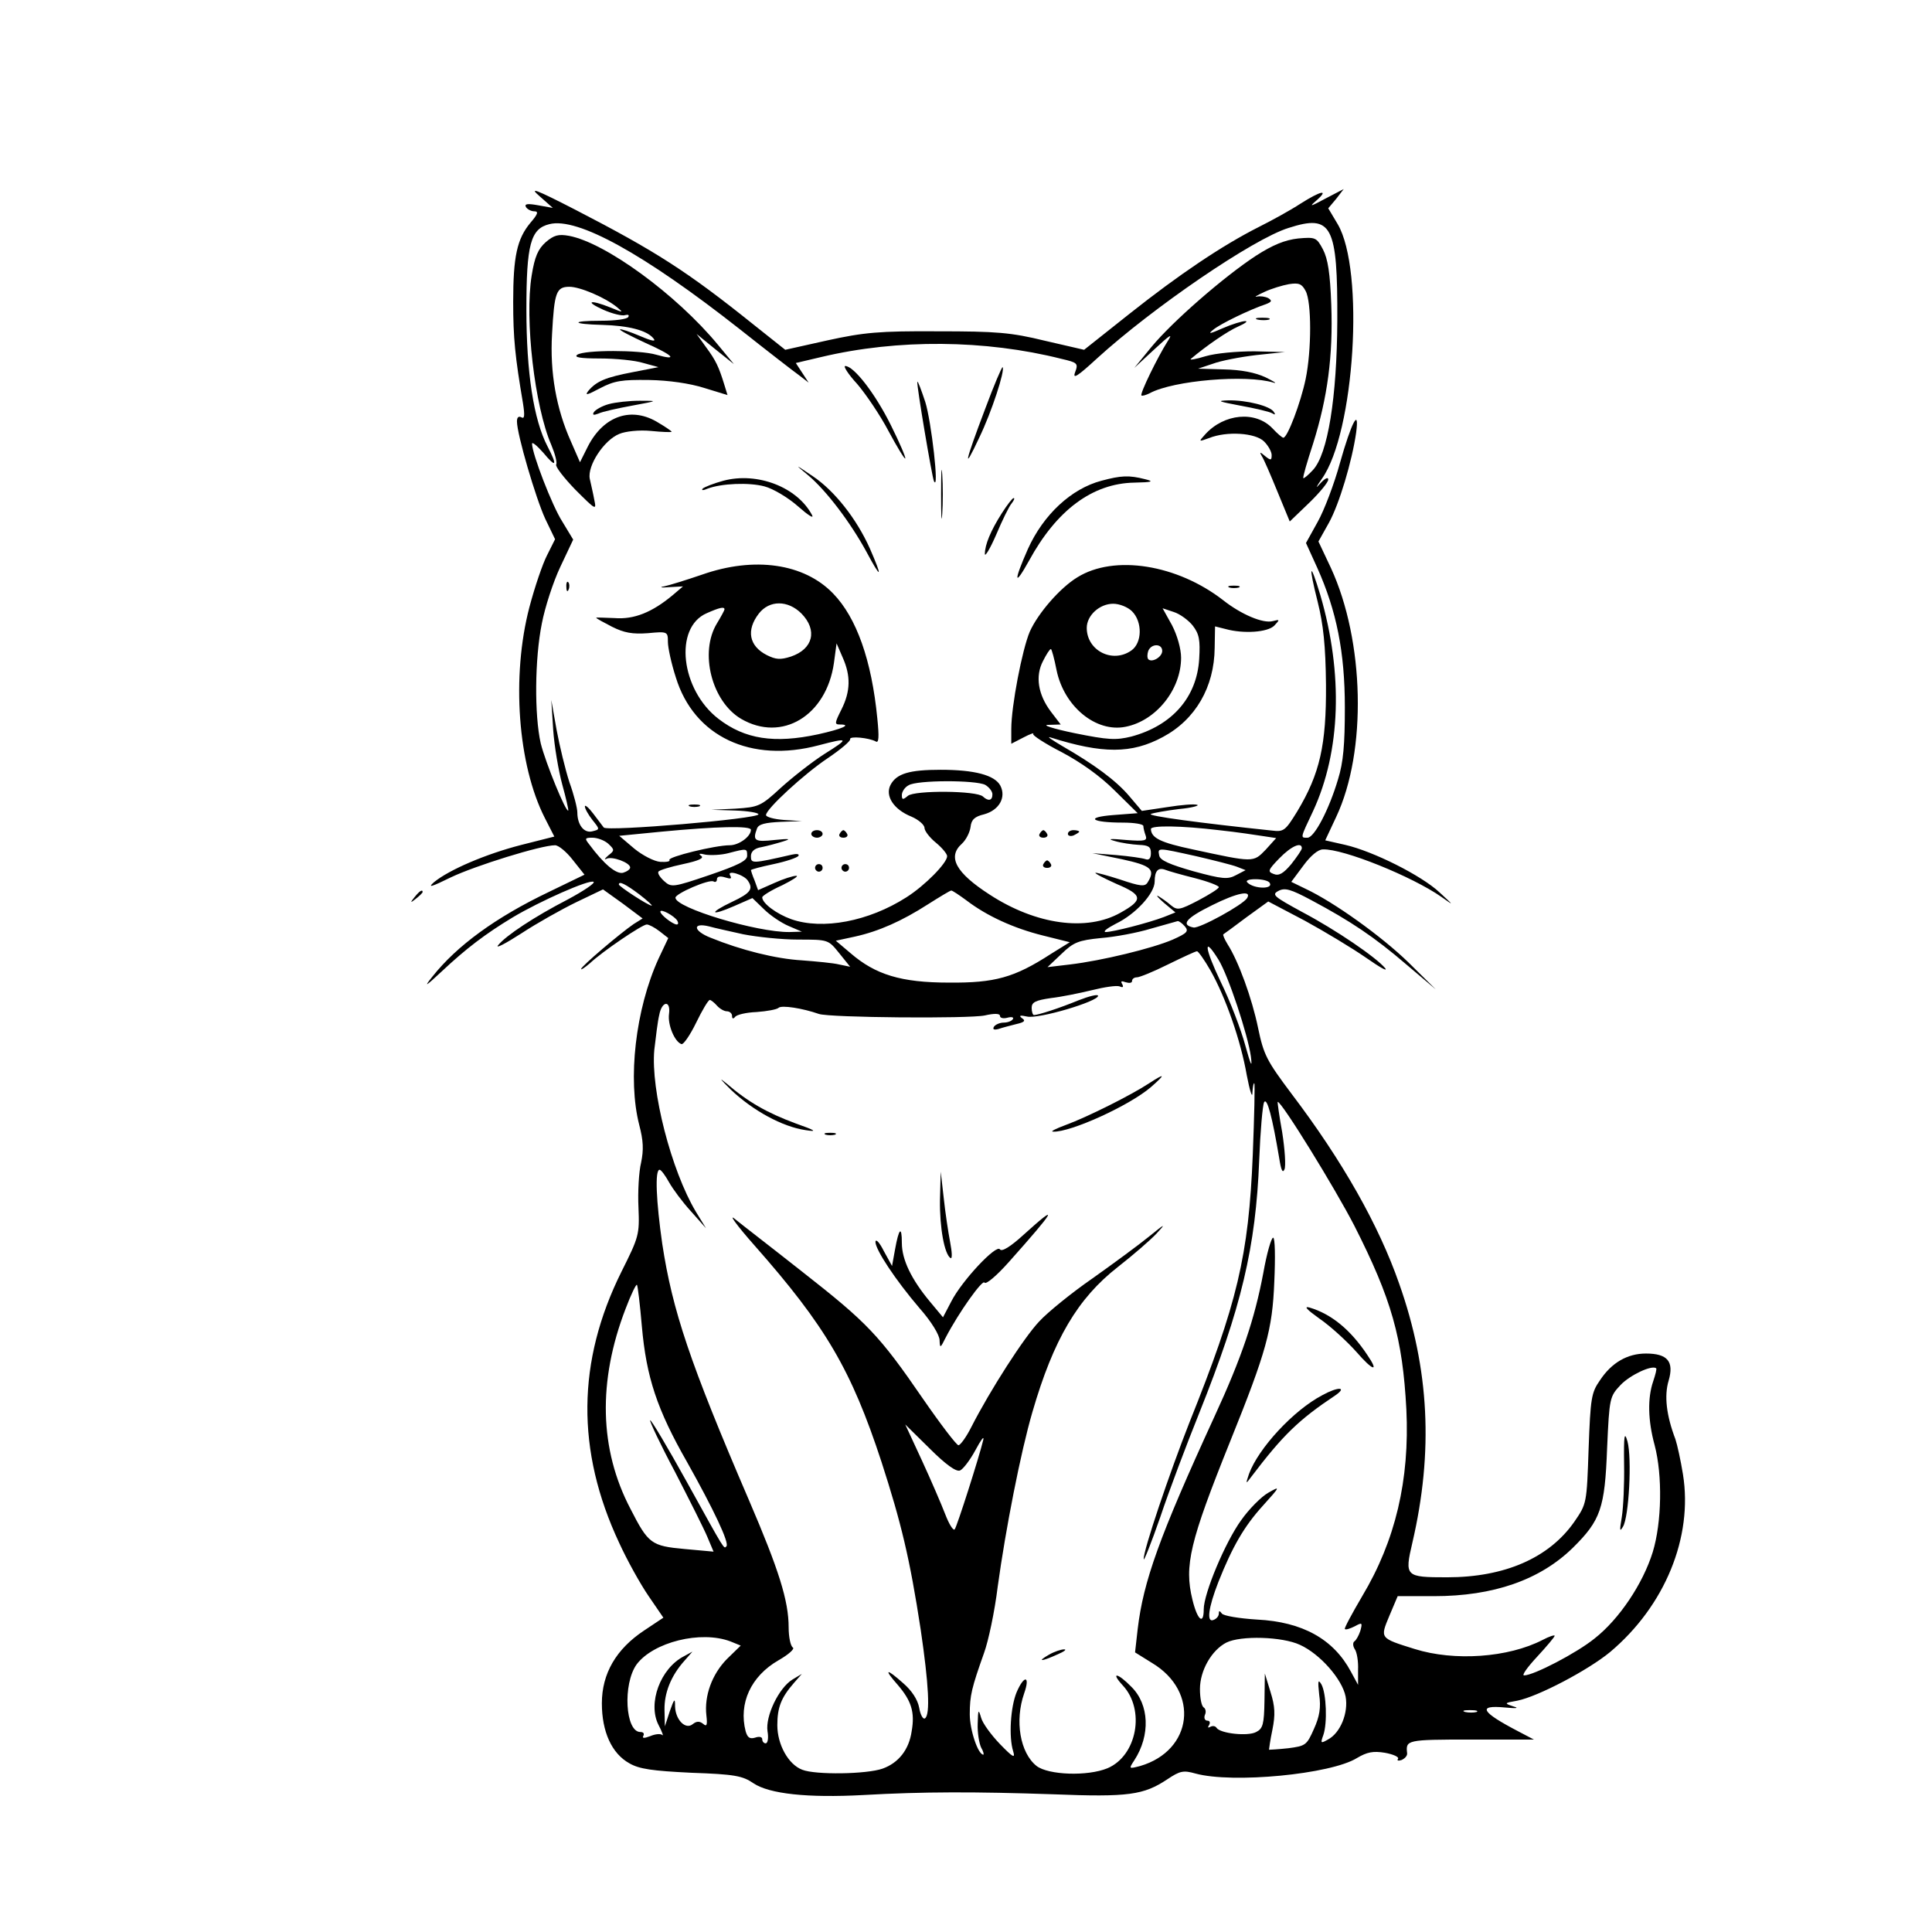 <svg version="1.0" xmlns="http://www.w3.org/2000/svg"
 width="100%" height="100%" viewBox="0 0 512 512"
 preserveAspectRatio="xMidYMid meet">
<g transform="translate(0, 512) scale(0.1,-0.1)"
stroke="none">
<path d="M1430 4600 l35 -31 -39 7 c-28 5 -37 4 -32 -5 4 -6 14 -11 22 -11 12
0 9 -8 -10 -30 -36 -43 -46 -90 -46 -210 0 -96 5 -145 26 -269 5 -32 4 -42 -4
-37 -8 4 -12 0 -12 -11 0 -34 50 -204 75 -258 l26 -54 -21 -42 c-12 -23 -33
-85 -47 -138 -48 -183 -31 -418 41 -559 l25 -49 -87 -22 c-94 -24 -192 -66
-232 -99 -18 -16 -6 -12 45 13 65 31 239 85 276 85 9 0 30 -17 47 -39 l31 -39
-95 -46 c-140 -67 -243 -142 -308 -224 -24 -30 -19 -27 25 14 64 60 115 99
188 143 72 43 203 101 214 94 5 -3 -26 -24 -69 -47 -87 -45 -163 -95 -184
-121 -8 -10 19 4 61 31 41 27 107 64 146 83 l71 34 53 -38 52 -39 -24 -15
c-35 -24 -139 -112 -139 -119 0 -3 10 4 23 15 34 32 139 103 151 103 6 0 21
-8 34 -18 l23 -18 -26 -55 c-61 -134 -82 -319 -51 -440 11 -42 12 -66 5 -100
-6 -24 -9 -78 -7 -119 3 -72 1 -78 -45 -170 -118 -237 -121 -474 -6 -719 21
-46 56 -109 78 -141 l39 -57 -51 -34 c-74 -49 -112 -114 -112 -193 0 -75 26
-133 73 -159 26 -15 60 -20 164 -25 115 -4 136 -8 165 -28 42 -28 143 -39 291
-31 159 9 296 9 502 2 201 -8 241 -2 304 40 33 22 42 24 74 15 98 -27 359 -2
428 41 27 16 43 19 74 14 22 -4 38 -11 35 -16 -4 -5 1 -6 10 -3 8 4 15 11 14
18 -4 35 -1 36 168 36 l168 0 -40 21 c-100 52 -111 71 -37 64 32 -3 39 -2 22
3 -24 8 -24 9 11 15 55 11 188 81 246 129 145 122 220 304 193 471 -6 37 -15
78 -20 93 -24 63 -30 115 -18 155 15 51 -3 72 -60 72 -49 0 -91 -24 -122 -71
-23 -33 -25 -47 -30 -181 -5 -146 -5 -146 -38 -194 -67 -96 -185 -147 -337
-147 -111 0 -113 2 -92 92 56 241 45 460 -35 686 -54 155 -150 325 -285 503
-66 88 -74 103 -89 175 -16 78 -52 177 -81 222 -8 13 -13 25 -11 26 2 1 29 21
61 45 l58 42 97 -51 c53 -29 126 -73 162 -98 36 -25 58 -38 51 -28 -24 29
-131 102 -220 149 -75 41 -82 46 -63 56 17 9 32 5 88 -25 103 -55 166 -97 251
-170 l78 -66 -73 72 c-70 68 -196 159 -273 195 l-37 18 32 43 c19 26 39 43 52
43 54 2 237 -72 314 -126 34 -24 34 -24 -5 12 -48 45 -176 109 -250 126 l-53
12 29 62 c82 174 75 467 -14 660 l-33 70 28 50 c27 49 61 162 72 239 9 69 -13
25 -43 -81 -15 -55 -42 -126 -59 -156 l-31 -56 30 -66 c51 -114 73 -223 73
-370 0 -98 -4 -145 -18 -190 -24 -81 -63 -155 -81 -155 -19 0 -20 -3 15 71 73
158 80 363 19 572 -28 93 -32 81 -7 -18 15 -60 21 -116 22 -220 1 -159 -16
-235 -76 -335 -32 -52 -36 -55 -68 -51 -190 20 -332 39 -320 44 8 3 42 9 75
13 33 3 54 9 48 11 -7 3 -43 0 -80 -6 l-67 -10 -34 40 c-35 41 -92 83 -177
132 -27 16 -42 26 -32 23 139 -44 216 -44 299 1 86 46 136 132 137 236 l1 57
28 -7 c47 -13 111 -9 129 9 15 16 15 17 -4 12 -26 -7 -84 18 -131 55 -122 95
-289 122 -387 61 -46 -28 -104 -95 -126 -144 -20 -47 -49 -197 -49 -258 l0
-39 33 17 c17 9 29 13 25 9 -3 -3 30 -25 75 -48 51 -27 102 -63 141 -102 l61
-60 -65 -5 c-76 -6 -58 -20 26 -20 30 0 54 -4 54 -9 0 -5 3 -17 6 -25 5 -14
-1 -16 -52 -12 -43 4 -51 3 -29 -3 17 -5 45 -9 63 -10 26 -1 32 -5 32 -22 0
-14 -5 -19 -14 -16 -8 3 -43 8 -78 11 l-63 5 78 -16 c78 -17 90 -27 68 -62 -7
-11 -19 -10 -72 8 -34 11 -64 19 -66 18 -2 -2 24 -15 57 -30 69 -29 70 -42 9
-76 -89 -50 -223 -32 -346 48 -90 58 -113 100 -74 135 11 10 21 30 23 44 2 20
11 28 36 34 40 11 59 45 43 76 -15 28 -69 42 -158 42 -83 0 -117 -10 -133 -40
-15 -29 8 -65 55 -84 19 -8 35 -22 35 -30 0 -8 14 -26 30 -39 17 -14 30 -30
30 -36 0 -18 -59 -78 -108 -109 -100 -64 -222 -87 -305 -58 -39 14 -77 42 -77
58 0 4 24 19 53 32 28 14 45 25 37 25 -8 0 -34 -8 -58 -19 l-43 -19 -9 25 c-6
14 -10 27 -10 28 0 2 27 9 60 16 33 7 63 17 66 22 3 5 -5 6 -18 3 -105 -24
-108 -24 -108 -4 0 12 9 21 28 24 15 3 41 10 57 15 23 7 18 8 -22 4 -53 -6
-59 -2 -47 30 4 12 22 16 63 18 l56 2 -47 3 c-27 2 -48 8 -48 13 0 16 101 109
164 151 34 23 60 45 59 50 -3 9 50 4 68 -6 8 -5 9 12 4 61 -15 154 -55 267
-117 331 -77 80 -209 99 -348 50 -41 -14 -86 -28 -100 -31 -14 -2 -8 -4 13 -2
l37 2 -27 -23 c-55 -46 -103 -65 -154 -61 -27 1 -49 2 -49 1 0 -2 19 -12 42
-24 32 -16 54 -20 95 -17 52 5 53 4 53 -23 0 -15 9 -57 21 -94 48 -157 199
-228 379 -180 80 21 82 19 15 -23 -33 -21 -85 -62 -116 -90 -53 -49 -59 -51
-120 -55 l-64 -3 63 -2 c34 -1 62 -6 62 -10 0 -12 -401 -46 -410 -35 -3 4 -16
21 -28 37 -12 16 -22 24 -22 19 0 -6 9 -22 20 -36 20 -25 20 -25 0 -30 -22 -6
-40 17 -40 50 0 11 -9 47 -21 80 -11 34 -26 96 -34 139 l-14 79 5 -79 c3 -43
14 -108 24 -145 10 -36 17 -67 16 -69 -6 -6 -60 126 -73 178 -17 75 -16 224 3
318 8 42 30 110 49 150 l34 72 -29 48 c-27 42 -80 180 -80 206 0 6 13 -5 30
-24 34 -41 38 -35 11 17 -37 71 -56 196 -56 363 0 172 11 214 61 226 74 19
251 -79 504 -278 72 -57 143 -112 157 -122 l26 -20 -17 26 -17 26 68 16 c202
48 434 46 636 -5 43 -10 45 -12 36 -36 -7 -19 7 -10 58 37 147 134 414 317
508 346 115 37 130 7 129 -246 -1 -203 -25 -354 -65 -396 -12 -13 -24 -23 -25
-21 -2 2 10 43 26 92 38 121 53 232 48 367 -3 84 -9 122 -22 147 -17 32 -20
33 -66 29 -35 -4 -67 -17 -112 -46 -84 -55 -221 -174 -277 -242 l-45 -55 54
50 c42 39 49 43 34 20 -26 -41 -74 -139 -69 -143 2 -2 12 1 22 6 63 34 256 50
328 28 11 -3 1 3 -21 14 -28 13 -65 20 -110 21 l-69 2 39 13 c21 8 73 18 115
23 l76 8 -81 2 c-46 0 -102 -5 -129 -13 -26 -8 -44 -11 -39 -7 40 34 98 74
126 86 18 8 26 14 18 14 -8 0 -35 -8 -60 -19 -34 -15 -40 -16 -25 -4 19 16 98
54 140 68 15 6 17 9 6 16 -8 4 -21 6 -30 4 -9 -2 0 3 19 12 19 9 49 18 66 21
26 4 34 1 44 -18 16 -29 16 -157 0 -234 -13 -62 -48 -155 -59 -155 -3 0 -16
11 -29 25 -45 47 -128 39 -178 -16 -18 -20 -18 -20 10 -10 47 19 123 14 146
-9 11 -11 20 -27 20 -36 0 -14 -2 -15 -17 -3 -14 12 -16 12 -9 0 5 -7 23 -49
41 -93 l33 -80 51 49 c28 27 51 55 51 62 0 8 -9 3 -21 -10 -14 -16 -12 -11 4
12 87 122 114 553 42 675 l-25 42 21 25 20 26 -48 -25 c-41 -22 -45 -23 -24
-5 34 30 12 26 -43 -9 -26 -17 -75 -44 -109 -61 -99 -50 -213 -127 -343 -230
l-121 -96 -104 24 c-90 22 -128 25 -284 25 -155 1 -196 -3 -292 -24 l-112 -25
-83 66 c-177 142 -260 195 -473 305 -107 55 -124 61 -95 36z m694 -1106 c43
-44 31 -94 -28 -114 -28 -9 -40 -8 -64 4 -47 24 -55 66 -21 110 28 36 77 36
113 0z m876 6 c28 -28 27 -84 -2 -104 -50 -35 -118 0 -118 60 0 33 34 64 70
64 17 0 39 -9 50 -20z m-1080 5 c0 -2 -9 -19 -20 -37 -47 -77 -14 -207 64
-253 108 -63 226 8 246 148 l7 52 16 -37 c22 -49 21 -90 -3 -138 -18 -36 -19
-40 -4 -40 33 0 5 -12 -58 -26 -116 -25 -194 -13 -264 41 -100 77 -119 242
-31 280 34 15 47 18 47 10z m1241 -43 c17 -22 20 -38 17 -88 -6 -102 -72 -177
-180 -206 -41 -10 -61 -9 -150 9 -58 12 -88 22 -70 22 l33 1 -26 34 c-34 45
-42 94 -21 134 9 18 18 32 21 32 2 0 9 -25 15 -56 20 -97 105 -166 183 -150
81 16 147 99 147 183 0 23 -10 59 -24 86 l-25 45 30 -10 c16 -5 39 -22 50 -36z
m-81 -67 c0 -16 -27 -32 -37 -22 -3 4 -3 13 0 22 8 20 37 20 37 0z m-469 -355
c10 -6 19 -17 19 -25 0 -17 -11 -19 -25 -6 -16 16 -181 17 -199 2 -13 -11 -16
-11 -16 2 0 9 8 21 18 26 22 14 178 14 203 1z m-621 -119 c0 -18 -32 -41 -56
-41 -39 0 -165 -31 -160 -39 3 -4 -8 -6 -24 -5 -16 1 -47 17 -69 35 l-40 34
112 11 c147 14 237 16 237 5z m1240 -1 c47 -5 100 -13 119 -16 l33 -5 -28 -31
c-33 -34 -31 -34 -193 1 -85 18 -110 30 -111 54 0 10 80 9 180 -3z m-1618 -36
c17 -16 17 -18 0 -31 -9 -8 -12 -12 -5 -9 14 8 63 -10 63 -23 0 -5 -9 -11 -19
-14 -18 -4 -50 22 -90 76 -12 15 -11 17 9 17 13 0 32 -7 42 -16z m1838 -12 c0
-4 -13 -23 -28 -42 -21 -25 -33 -32 -47 -26 -16 6 -15 10 15 41 32 33 60 45
60 27z m-1470 -20 c0 -13 -24 -25 -100 -51 -97 -33 -101 -33 -120 -16 -11 10
-18 21 -15 25 2 4 32 13 65 20 42 9 57 16 48 22 -8 6 -4 7 12 3 14 -2 41 -1
60 4 50 13 50 13 50 -7z m1190 -1 c47 -11 95 -23 108 -28 l23 -9 -25 -13 c-22
-12 -36 -11 -113 10 -63 18 -89 29 -91 42 -4 21 -6 21 98 -2z m-4 -58 c35 -9
64 -20 64 -24 0 -4 -24 -19 -54 -35 -50 -26 -56 -27 -73 -13 -10 9 -25 19 -33
24 -8 4 -1 -4 15 -18 l30 -25 -30 -12 c-42 -16 -136 -40 -155 -40 -8 1 4 10
27 22 52 25 103 80 103 112 0 28 9 38 28 31 7 -3 42 -13 78 -22z m-1184 -7
c15 -22 7 -33 -42 -56 -63 -30 -58 -39 6 -11 l48 21 30 -29 c17 -17 47 -37 66
-45 l35 -15 -33 -1 c-86 -1 -302 64 -302 91 0 11 90 50 101 43 5 -3 9 0 9 6 0
7 8 9 21 5 16 -5 19 -4 14 5 -10 16 37 2 47 -14z m1383 -6 c10 -17 -42 -16
-59 1 -6 5 2 9 21 9 18 0 35 -4 38 -10z m-1671 -30 c22 -17 36 -30 33 -30 -9
0 -87 51 -87 56 0 10 18 1 54 -26z m867 -16 c55 -42 126 -74 202 -93 l72 -18
-50 -31 c-97 -63 -149 -77 -270 -76 -127 0 -195 21 -261 78 l-39 33 51 11 c63
14 124 41 194 86 30 19 58 36 61 36 3 0 21 -12 40 -26z m744 6 c-11 -18 -126
-81 -142 -78 -35 7 -20 25 49 59 66 33 106 41 93 19z m-1510 -60 c3 -6 3 -10
-2 -10 -11 1 -43 26 -43 34 0 9 37 -11 45 -24z m1345 -15 c11 -13 6 -18 -32
-35 -53 -23 -188 -56 -273 -66 l-59 -7 37 35 c32 31 45 36 104 42 38 3 97 14
133 25 36 10 68 19 71 20 4 0 12 -6 19 -14z m-1170 -21 c36 -7 101 -14 145
-14 80 0 80 0 109 -36 l29 -36 -29 6 c-16 4 -60 8 -99 11 -69 4 -161 27 -242
60 -46 18 -49 41 -4 30 14 -4 55 -13 91 -21z m1259 -67 c26 -42 78 -199 86
-257 4 -32 0 -24 -15 30 -11 41 -40 117 -65 168 -43 90 -47 125 -6 59z m-21
-29 c40 -71 80 -185 96 -277 8 -42 15 -63 15 -47 1 16 3 27 5 25 2 -2 0 -87
-4 -189 -11 -269 -41 -393 -168 -710 -52 -132 -123 -341 -121 -362 0 -7 20 43
44 112 23 69 70 193 103 275 112 280 150 440 159 670 3 77 9 146 13 154 8 14
22 -41 40 -148 5 -32 9 -41 14 -30 4 9 1 53 -6 98 -8 44 -13 81 -12 81 11 0
152 -229 203 -328 99 -195 128 -298 138 -487 9 -187 -29 -348 -117 -495 -27
-46 -48 -85 -46 -87 2 -3 14 1 26 7 20 11 21 10 15 -12 -4 -12 -11 -25 -16
-28 -4 -3 -4 -12 1 -20 6 -8 10 -33 9 -55 l0 -40 -19 35 c-46 86 -128 132
-249 138 -48 3 -89 10 -93 16 -6 8 -8 8 -8 0 0 -7 -6 -14 -14 -17 -19 -8 -14
32 13 101 37 93 68 147 118 202 46 51 47 53 14 34 -18 -10 -51 -43 -72 -73
-42 -58 -99 -194 -99 -236 0 -43 -17 -28 -30 26 -22 90 -7 153 100 419 96 238
112 296 117 423 3 65 2 117 -3 117 -5 0 -17 -42 -26 -93 -23 -122 -57 -224
-130 -382 -146 -318 -188 -436 -203 -562 l-7 -62 45 -28 c127 -76 108 -232
-31 -273 -31 -8 -31 -8 -16 15 43 66 40 148 -8 195 -36 37 -56 40 -23 4 61
-65 38 -187 -40 -220 -53 -22 -157 -18 -188 6 -44 35 -58 120 -33 192 17 48 0
50 -20 3 -16 -39 -21 -118 -9 -156 6 -20 0 -17 -35 19 -23 24 -46 55 -50 70
-7 24 -8 22 -9 -16 -1 -24 4 -52 9 -63 6 -10 8 -19 6 -19 -14 0 -36 65 -36
107 0 50 5 70 38 163 11 30 28 109 36 175 21 153 61 357 92 463 56 193 120
301 226 384 41 32 87 72 103 89 26 28 23 27 -20 -8 -27 -22 -95 -72 -150 -111
-55 -38 -119 -90 -141 -114 -40 -42 -130 -182 -180 -280 -13 -26 -29 -48 -34
-48 -5 0 -47 55 -94 123 -116 169 -148 202 -319 336 -81 64 -163 127 -180 141
-17 14 6 -18 52 -70 189 -214 257 -330 337 -574 52 -161 75 -255 104 -445 21
-143 26 -226 11 -235 -5 -3 -12 10 -15 28 -4 22 -20 46 -42 65 -46 41 -53 39
-15 -4 36 -42 46 -72 37 -123 -7 -49 -35 -84 -77 -99 -42 -15 -178 -17 -213
-3 -37 14 -66 67 -66 118 0 47 10 73 44 112 l21 24 -25 -15 c-36 -22 -72 -97
-66 -137 3 -17 1 -32 -5 -32 -5 0 -9 5 -9 11 0 6 -8 8 -19 4 -14 -4 -20 0 -25
17 -19 74 14 146 87 188 28 16 44 31 38 34 -6 4 -11 28 -11 53 0 71 -26 153
-105 337 -157 365 -203 503 -230 680 -16 112 -20 196 -7 196 4 0 15 -15 25
-33 10 -18 36 -53 58 -77 l40 -45 -27 44 c-65 109 -120 322 -110 429 4 34 9
76 13 92 7 38 31 40 26 3 -4 -29 15 -74 33 -80 5 -2 23 24 39 57 16 33 32 60
36 60 3 0 12 -7 19 -15 7 -8 19 -15 26 -15 8 0 14 -6 14 -12 0 -8 3 -9 8 -3 4
6 30 12 57 13 28 2 54 7 58 11 8 8 64 -1 107 -16 28 -10 399 -13 440 -4 26 6
40 5 40 -1 0 -6 9 -8 20 -5 11 3 18 1 14 -4 -3 -5 -14 -9 -24 -9 -10 0 -22 -5
-26 -11 -4 -7 0 -9 12 -6 11 4 32 9 47 13 22 5 26 9 15 16 -9 7 -4 8 14 4 30
-7 188 40 188 55 0 5 -24 -1 -52 -12 -51 -21 -107 -39 -118 -39 -3 0 -6 9 -6
19 0 15 10 20 51 26 27 3 76 13 109 21 32 8 65 13 73 10 9 -4 11 -2 7 6 -5 8
-2 9 9 5 10 -3 17 -2 17 3 0 6 6 10 13 10 7 0 44 15 82 34 39 19 73 35 77 35
3 1 20 -23 36 -51z m-1507 -943 c12 -135 40 -220 120 -360 69 -123 113 -215
104 -223 -7 -7 -2 -15 -105 171 -51 92 -95 166 -97 163 -2 -2 27 -64 66 -137
38 -74 77 -151 86 -173 l16 -38 -77 7 c-88 8 -96 14 -143 106 -83 158 -87 339
-13 531 14 37 28 66 30 63 2 -2 8 -51 13 -110z m2680 -146 c-15 -44 -14 -103
4 -169 21 -80 19 -204 -5 -283 -26 -84 -89 -178 -154 -229 -48 -39 -162 -98
-187 -98 -7 0 9 22 35 50 25 27 46 52 46 55 0 3 -15 -2 -32 -11 -91 -47 -234
-57 -339 -24 -93 29 -92 28 -67 88 l22 52 96 0 c158 0 281 43 368 128 74 73
85 105 91 264 6 135 7 137 36 168 25 26 82 53 94 44 2 -2 -2 -17 -8 -35z
m-1837 -236 c8 3 27 28 41 54 14 26 23 39 21 28 -11 -46 -70 -231 -76 -238 -4
-4 -15 14 -25 40 -10 26 -38 91 -62 143 l-44 95 65 -64 c42 -42 70 -62 80 -58z
m-608 -453 l27 -11 -37 -36 c-39 -40 -60 -97 -54 -149 3 -26 1 -31 -9 -22 -9
7 -17 7 -27 -1 -19 -16 -46 11 -47 47 0 23 -2 21 -14 -13 l-13 -40 -1 43 c-1
45 17 91 53 131 l21 24 -22 -12 c-63 -32 -97 -125 -68 -182 10 -19 14 -31 10
-27 -4 4 -18 3 -32 -3 -16 -6 -22 -6 -18 1 3 6 0 10 -8 10 -40 0 -47 127 -10
179 44 59 170 91 249 61z m1509 -9 c53 -24 112 -91 121 -137 8 -43 -14 -97
-47 -114 -19 -11 -20 -10 -12 12 11 32 8 110 -5 134 -9 15 -10 10 -6 -27 5
-34 1 -58 -14 -91 -19 -43 -22 -45 -68 -51 -27 -3 -50 -4 -51 -4 0 1 3 25 9
53 8 40 7 62 -5 100 l-15 49 -1 -72 c-1 -62 -4 -74 -22 -83 -22 -12 -95 -4
-105 11 -3 5 -10 6 -16 3 -7 -4 -8 -2 -4 4 4 7 2 12 -4 12 -7 0 -10 7 -7 15 4
8 2 17 -3 20 -6 4 -10 25 -10 49 0 49 31 103 70 123 38 19 148 16 195 -6z
m468 -178 c-7 -2 -21 -2 -30 0 -10 3 -4 5 12 5 17 0 24 -2 18 -5z"/>
<path d="M1937 2232 c58 -55 136 -98 198 -107 32 -5 27 -1 -27 18 -75 28 -125
56 -183 106 -22 18 -16 11 12 -17z"/>
<path d="M3045 2249 c-47 -31 -165 -90 -220 -110 -27 -10 -43 -18 -34 -18 46
-2 202 69 259 118 40 35 38 38 -5 10z"/>
<path d="M2188 2113 c6 -2 18 -2 25 0 6 3 1 5 -13 5 -14 0 -19 -2 -12 -5z"/>
<path d="M2491 1940 c-1 -74 12 -144 28 -154 5 -3 4 16 -1 42 -5 26 -13 79
-17 117 l-8 70 -2 -75z"/>
<path d="M2714 1849 c-36 -33 -59 -47 -64 -40 -9 15 -101 -83 -129 -138 l-22
-42 -35 42 c-49 59 -74 111 -74 155 0 47 -8 39 -18 -17 l-8 -44 -22 40 c-11
22 -21 33 -22 24 0 -21 53 -101 117 -176 31 -35 53 -71 53 -85 1 -22 2 -21 16
7 36 69 98 155 103 146 4 -6 33 19 65 55 124 139 135 159 40 73z"/>
<path d="M3496 1626 c28 -19 72 -59 98 -88 45 -52 62 -56 29 -8 -44 66 -95
108 -153 125 -16 4 -6 -6 26 -29z"/>
<path d="M3505 1423 c-77 -40 -170 -141 -195 -209 -9 -27 -9 -28 5 -9 85 112
126 152 225 218 31 22 5 22 -35 0z"/>
<path d="M2780 735 c-33 -19 -21 -19 21 0 19 8 27 14 19 14 -8 0 -26 -6 -40
-14z"/>
<path d="M4304 1240 c1 -52 -2 -115 -6 -140 -6 -36 -6 -41 3 -26 16 26 24 182
12 226 -8 28 -10 17 -9 -60z"/>
<path d="M1446 4478 c-20 -18 -29 -38 -37 -88 -19 -116 8 -348 52 -449 10 -24
16 -47 13 -52 -3 -5 20 -35 51 -67 54 -54 56 -55 50 -27 -3 17 -9 42 -12 56
-7 35 38 103 78 119 16 7 53 11 84 8 30 -3 55 -4 55 -2 0 1 -15 12 -34 23 -71
45 -146 20 -188 -62 l-21 -42 -24 55 c-39 87 -56 183 -50 285 6 110 11 125 46
125 28 0 94 -28 126 -54 18 -15 17 -15 -17 -1 -55 22 -70 17 -19 -6 25 -11 51
-17 58 -14 8 2 11 0 8 -5 -3 -6 -36 -10 -72 -10 -82 0 -79 -9 3 -11 69 -2 117
-14 135 -35 9 -10 -1 -9 -36 6 -26 11 -50 19 -52 17 -2 -2 29 -18 68 -36 74
-33 88 -48 28 -31 -44 13 -189 13 -209 0 -10 -7 8 -10 60 -10 41 0 93 -5 115
-12 l40 -11 -67 -13 c-73 -14 -97 -24 -119 -50 -10 -13 -3 -11 31 7 38 20 58
23 130 22 53 -1 108 -9 146 -21 l62 -19 -8 26 c-15 49 -23 66 -49 101 l-25 35
49 -40 50 -40 -43 52 c-110 133 -298 270 -394 288 -28 5 -40 2 -62 -17z"/>
<path d="M3333 4273 c9 -2 23 -2 30 0 6 3 -1 5 -18 5 -16 0 -22 -2 -12 -5z"/>
<path d="M2272 4102 c23 -27 61 -83 83 -125 22 -41 42 -74 44 -72 2 2 -15 42
-38 88 -41 83 -98 157 -121 157 -6 0 8 -22 32 -48z"/>
<path d="M2611 4037 c-55 -145 -60 -171 -16 -77 33 68 69 179 62 187 -2 1 -23
-48 -46 -110z"/>
<path d="M2431 4108 c-2 -10 39 -252 44 -263 15 -31 -7 160 -23 210 -11 33
-20 57 -21 53z"/>
<path d="M1613 4049 c-18 -5 -35 -15 -39 -21 -5 -8 -1 -9 12 -4 10 5 51 14 89
21 70 13 70 13 20 13 -27 0 -64 -4 -82 -9z"/>
<path d="M3287 4045 c39 -7 77 -16 84 -20 8 -5 10 -4 5 3 -9 16 -73 32 -121
31 -32 -1 -26 -3 32 -14z"/>
<path d="M2494 3810 c0 -58 1 -81 3 -52 2 28 2 76 0 105 -2 28 -3 5 -3 -53z"/>
<path d="M2141 3861 c49 -41 113 -126 155 -203 40 -75 44 -71 9 9 -35 78 -93
152 -151 191 -49 33 -49 33 -13 3z"/>
<path d="M1917 3846 c-26 -7 -51 -17 -55 -21 -4 -5 2 -5 13 0 37 14 110 17
151 6 23 -6 63 -30 89 -53 26 -23 43 -34 37 -23 -39 74 -145 115 -235 91z"/>
<path d="M2919 3846 c-80 -21 -154 -90 -195 -181 -38 -86 -37 -103 3 -31 73
134 168 205 279 207 48 1 53 3 29 9 -43 11 -64 10 -116 -4z"/>
<path d="M2655 3760 c-30 -47 -45 -84 -45 -108 0 -9 14 14 30 51 16 38 34 75
41 83 6 8 9 14 5 14 -3 0 -17 -18 -31 -40z"/>
<path d="M1501 3564 c0 -11 3 -14 6 -6 3 7 2 16 -1 19 -3 4 -6 -2 -5 -13z"/>
<path d="M3258 3563 c6 -2 18 -2 25 0 6 3 1 5 -13 5 -14 0 -19 -2 -12 -5z"/>
<path d="M1828 2983 c6 -2 18 -2 25 0 6 3 1 5 -13 5 -14 0 -19 -2 -12 -5z"/>
<path d="M2150 2910 c0 -5 7 -10 15 -10 8 0 15 5 15 10 0 6 -7 10 -15 10 -8 0
-15 -4 -15 -10z"/>
<path d="M2225 2910 c-3 -5 1 -10 10 -10 9 0 13 5 10 10 -3 6 -8 10 -10 10 -2
0 -7 -4 -10 -10z"/>
<path d="M2755 2910 c-3 -5 1 -10 10 -10 9 0 13 5 10 10 -3 6 -8 10 -10 10 -2
0 -7 -4 -10 -10z"/>
<path d="M2830 2910 c0 -5 7 -7 15 -4 8 4 15 8 15 10 0 2 -7 4 -15 4 -8 0 -15
-4 -15 -10z"/>
<path d="M2765 2830 c-3 -5 1 -10 10 -10 9 0 13 5 10 10 -3 6 -8 10 -10 10 -2
0 -7 -4 -10 -10z"/>
<path d="M2160 2820 c0 -5 5 -10 10 -10 6 0 10 5 10 10 0 6 -4 10 -10 10 -5 0
-10 -4 -10 -10z"/>
<path d="M2230 2820 c0 -5 5 -10 10 -10 6 0 10 5 10 10 0 6 -4 10 -10 10 -5 0
-10 -4 -10 -10z"/>
<path d="M1099 2743 c-13 -16 -12 -17 4 -4 9 7 17 15 17 17 0 8 -8 3 -21 -13z"/>
</g>
</svg>